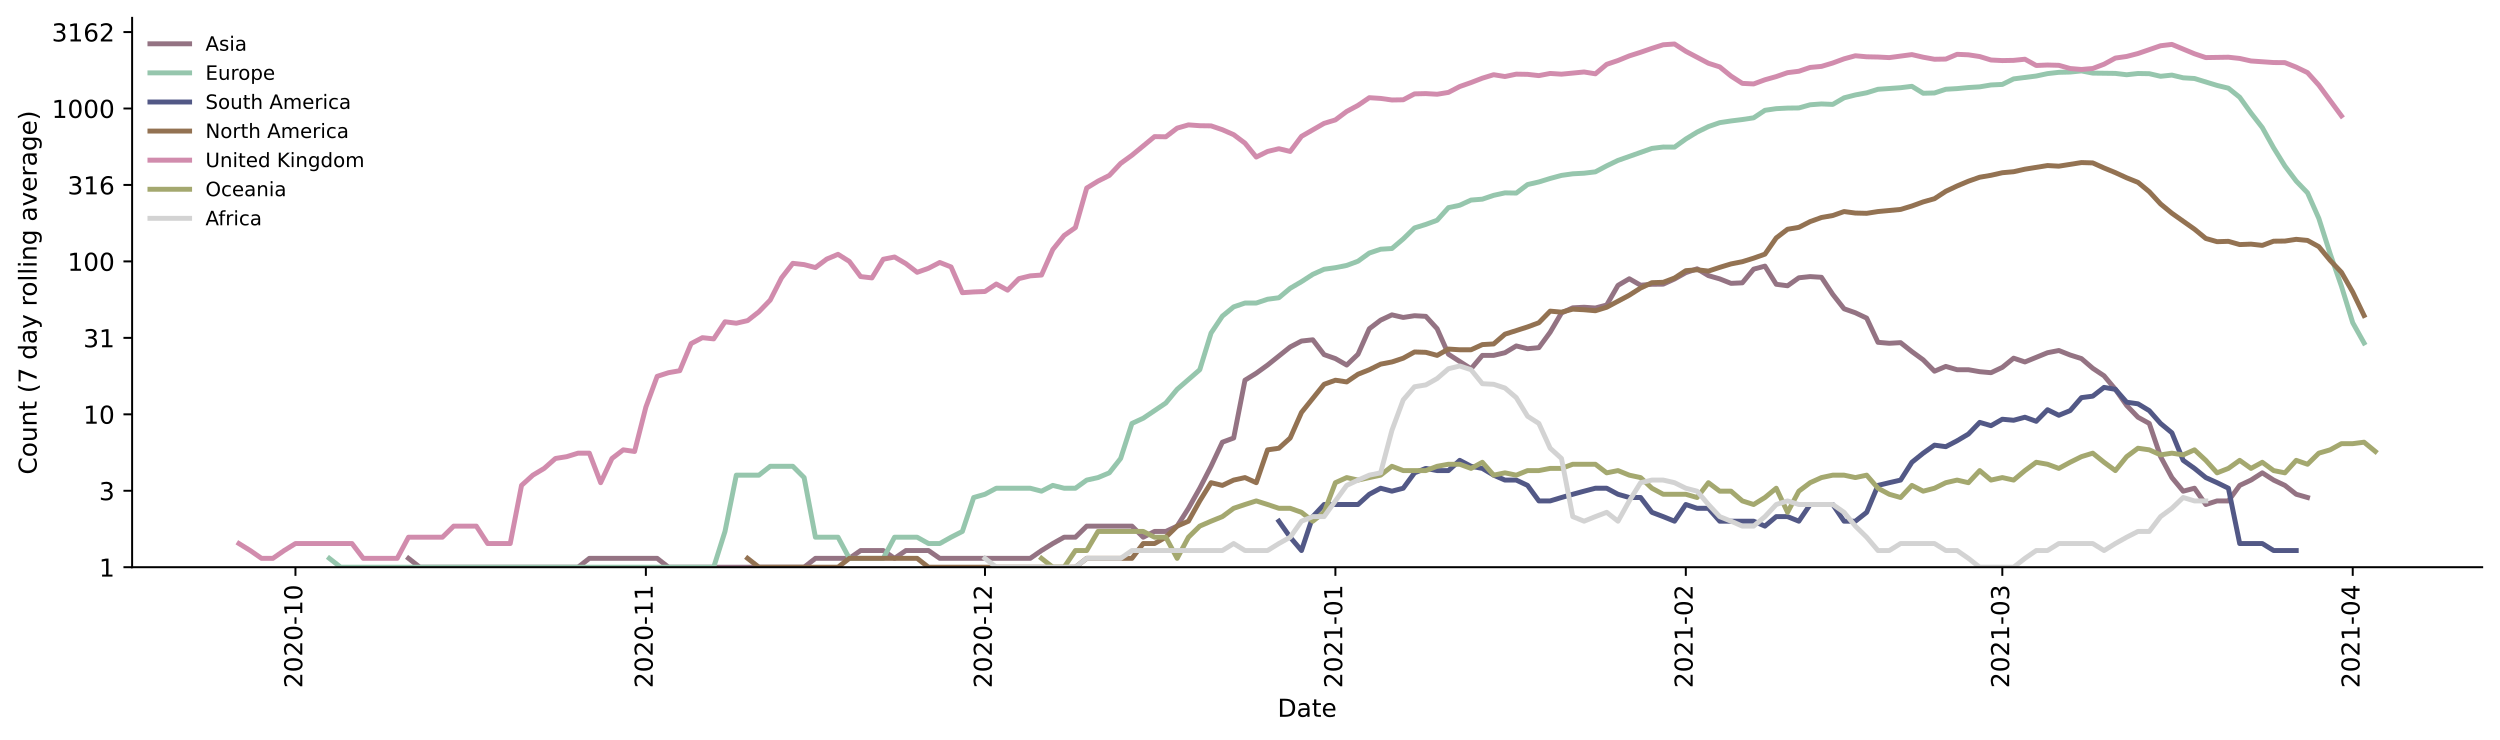 <?xml version="1.0" encoding="utf-8" standalone="no"?>
<!DOCTYPE svg PUBLIC "-//W3C//DTD SVG 1.1//EN"
  "http://www.w3.org/Graphics/SVG/1.1/DTD/svg11.dtd">
<!-- Created with matplotlib (https://matplotlib.org/) -->
<svg height="298.621pt" version="1.1" viewBox="0 0 1009.128 298.621" width="1009.128pt" xmlns="http://www.w3.org/2000/svg" xmlns:xlink="http://www.w3.org/1999/xlink">
 <defs>
  <style type="text/css">*{stroke-linecap:butt;stroke-linejoin:round;}</style>
 </defs>
 <g id="figure_1">
  <g id="patch_1">
   <path d="M 0 298.621 
L 1009.128 298.621 
L 1009.128 0 
L 0 0 
z
" style="fill:#ffffff;"/>
  </g>
  <g id="axes_1">
   <g id="patch_2">
    <path d="M 53.328 228.96 
L 1001.928 228.96 
L 1001.928 7.2 
L 53.328 7.2 
z
" style="fill:#ffffff;"/>
   </g>
   <g id="matplotlib.axis_1">
    <g id="xtick_1">
     <g id="line2d_1">
      <defs>
       <path d="M 0 0 
L 0 3.5 
" id="mdb1710d7f9" style="stroke:#000000;stroke-width:0.8;"/>
      </defs>
      <g>
       <use style="stroke:#000000;stroke-width:0.8;" x="119.26" xlink:href="#mdb1710d7f9" y="228.96"/>
      </g>
     </g>
     <g id="text_1">
      <!-- 2020-10 -->
      <g transform="translate(122.02 277.743)rotate(-90)scale(0.1 -0.1)">
       <defs>
        <path d="M 19.188 8.297 
L 53.609 8.297 
L 53.609 0 
L 7.328 0 
L 7.328 8.297 
Q 12.938 14.109 22.625 23.891 
Q 32.328 33.688 34.812 36.531 
Q 39.547 41.844 41.422 45.531 
Q 43.312 49.219 43.312 52.781 
Q 43.312 58.594 39.234 62.25 
Q 35.156 65.922 28.609 65.922 
Q 23.969 65.922 18.812 64.312 
Q 13.672 62.703 7.812 59.422 
L 7.812 69.391 
Q 13.766 71.781 18.938 73 
Q 24.125 74.219 28.422 74.219 
Q 39.75 74.219 46.484 68.547 
Q 53.219 62.891 53.219 53.422 
Q 53.219 48.922 51.531 44.891 
Q 49.859 40.875 45.406 35.406 
Q 44.188 33.984 37.641 27.219 
Q 31.109 20.453 19.188 8.297 
z
" id="DejaVuSans-50"/>
        <path d="M 31.781 66.406 
Q 24.172 66.406 20.328 58.906 
Q 16.5 51.422 16.5 36.375 
Q 16.5 21.391 20.328 13.891 
Q 24.172 6.391 31.781 6.391 
Q 39.453 6.391 43.281 13.891 
Q 47.125 21.391 47.125 36.375 
Q 47.125 51.422 43.281 58.906 
Q 39.453 66.406 31.781 66.406 
z
M 31.781 74.219 
Q 44.047 74.219 50.516 64.516 
Q 56.984 54.828 56.984 36.375 
Q 56.984 17.969 50.516 8.266 
Q 44.047 -1.422 31.781 -1.422 
Q 19.531 -1.422 13.062 8.266 
Q 6.594 17.969 6.594 36.375 
Q 6.594 54.828 13.062 64.516 
Q 19.531 74.219 31.781 74.219 
z
" id="DejaVuSans-48"/>
        <path d="M 4.891 31.391 
L 31.203 31.391 
L 31.203 23.391 
L 4.891 23.391 
z
" id="DejaVuSans-45"/>
        <path d="M 12.406 8.297 
L 28.516 8.297 
L 28.516 63.922 
L 10.984 60.406 
L 10.984 69.391 
L 28.422 72.906 
L 38.281 72.906 
L 38.281 8.297 
L 54.391 8.297 
L 54.391 0 
L 12.406 0 
z
" id="DejaVuSans-49"/>
       </defs>
       <use xlink:href="#DejaVuSans-50"/>
       <use x="63.623" xlink:href="#DejaVuSans-48"/>
       <use x="127.246" xlink:href="#DejaVuSans-50"/>
       <use x="190.869" xlink:href="#DejaVuSans-48"/>
       <use x="254.492" xlink:href="#DejaVuSans-45"/>
       <use x="290.576" xlink:href="#DejaVuSans-49"/>
       <use x="354.199" xlink:href="#DejaVuSans-48"/>
      </g>
     </g>
    </g>
    <g id="xtick_2">
     <g id="line2d_2">
      <g>
       <use style="stroke:#000000;stroke-width:0.8;" x="260.706" xlink:href="#mdb1710d7f9" y="228.96"/>
      </g>
     </g>
     <g id="text_2">
      <!-- 2020-11 -->
      <g transform="translate(263.465 277.743)rotate(-90)scale(0.1 -0.1)">
       <use xlink:href="#DejaVuSans-50"/>
       <use x="63.623" xlink:href="#DejaVuSans-48"/>
       <use x="127.246" xlink:href="#DejaVuSans-50"/>
       <use x="190.869" xlink:href="#DejaVuSans-48"/>
       <use x="254.492" xlink:href="#DejaVuSans-45"/>
       <use x="290.576" xlink:href="#DejaVuSans-49"/>
       <use x="354.199" xlink:href="#DejaVuSans-49"/>
      </g>
     </g>
    </g>
    <g id="xtick_3">
     <g id="line2d_3">
      <g>
       <use style="stroke:#000000;stroke-width:0.8;" x="397.589" xlink:href="#mdb1710d7f9" y="228.96"/>
      </g>
     </g>
     <g id="text_3">
      <!-- 2020-12 -->
      <g transform="translate(400.349 277.743)rotate(-90)scale(0.1 -0.1)">
       <use xlink:href="#DejaVuSans-50"/>
       <use x="63.623" xlink:href="#DejaVuSans-48"/>
       <use x="127.246" xlink:href="#DejaVuSans-50"/>
       <use x="190.869" xlink:href="#DejaVuSans-48"/>
       <use x="254.492" xlink:href="#DejaVuSans-45"/>
       <use x="290.576" xlink:href="#DejaVuSans-49"/>
       <use x="354.199" xlink:href="#DejaVuSans-50"/>
      </g>
     </g>
    </g>
    <g id="xtick_4">
     <g id="line2d_4">
      <g>
       <use style="stroke:#000000;stroke-width:0.8;" x="539.035" xlink:href="#mdb1710d7f9" y="228.96"/>
      </g>
     </g>
     <g id="text_4">
      <!-- 2021-01 -->
      <g transform="translate(541.794 277.743)rotate(-90)scale(0.1 -0.1)">
       <use xlink:href="#DejaVuSans-50"/>
       <use x="63.623" xlink:href="#DejaVuSans-48"/>
       <use x="127.246" xlink:href="#DejaVuSans-50"/>
       <use x="190.869" xlink:href="#DejaVuSans-49"/>
       <use x="254.492" xlink:href="#DejaVuSans-45"/>
       <use x="290.576" xlink:href="#DejaVuSans-48"/>
       <use x="354.199" xlink:href="#DejaVuSans-49"/>
      </g>
     </g>
    </g>
    <g id="xtick_5">
     <g id="line2d_5">
      <g>
       <use style="stroke:#000000;stroke-width:0.8;" x="680.481" xlink:href="#mdb1710d7f9" y="228.96"/>
      </g>
     </g>
     <g id="text_5">
      <!-- 2021-02 -->
      <g transform="translate(683.24 277.743)rotate(-90)scale(0.1 -0.1)">
       <use xlink:href="#DejaVuSans-50"/>
       <use x="63.623" xlink:href="#DejaVuSans-48"/>
       <use x="127.246" xlink:href="#DejaVuSans-50"/>
       <use x="190.869" xlink:href="#DejaVuSans-49"/>
       <use x="254.492" xlink:href="#DejaVuSans-45"/>
       <use x="290.576" xlink:href="#DejaVuSans-48"/>
       <use x="354.199" xlink:href="#DejaVuSans-50"/>
      </g>
     </g>
    </g>
    <g id="xtick_6">
     <g id="line2d_6">
      <g>
       <use style="stroke:#000000;stroke-width:0.8;" x="808.239" xlink:href="#mdb1710d7f9" y="228.96"/>
      </g>
     </g>
     <g id="text_6">
      <!-- 2021-03 -->
      <g transform="translate(810.998 277.743)rotate(-90)scale(0.1 -0.1)">
       <defs>
        <path d="M 40.578 39.312 
Q 47.656 37.797 51.625 33 
Q 55.609 28.219 55.609 21.188 
Q 55.609 10.406 48.188 4.484 
Q 40.766 -1.422 27.094 -1.422 
Q 22.516 -1.422 17.656 -0.516 
Q 12.797 0.391 7.625 2.203 
L 7.625 11.719 
Q 11.719 9.328 16.594 8.109 
Q 21.484 6.891 26.812 6.891 
Q 36.078 6.891 40.938 10.547 
Q 45.797 14.203 45.797 21.188 
Q 45.797 27.641 41.281 31.266 
Q 36.766 34.906 28.719 34.906 
L 20.219 34.906 
L 20.219 43.016 
L 29.109 43.016 
Q 36.375 43.016 40.234 45.922 
Q 44.094 48.828 44.094 54.297 
Q 44.094 59.906 40.109 62.906 
Q 36.141 65.922 28.719 65.922 
Q 24.656 65.922 20.016 65.031 
Q 15.375 64.156 9.812 62.312 
L 9.812 71.094 
Q 15.438 72.656 20.344 73.438 
Q 25.25 74.219 29.594 74.219 
Q 40.828 74.219 47.359 69.109 
Q 53.906 64.016 53.906 55.328 
Q 53.906 49.266 50.438 45.094 
Q 46.969 40.922 40.578 39.312 
z
" id="DejaVuSans-51"/>
       </defs>
       <use xlink:href="#DejaVuSans-50"/>
       <use x="63.623" xlink:href="#DejaVuSans-48"/>
       <use x="127.246" xlink:href="#DejaVuSans-50"/>
       <use x="190.869" xlink:href="#DejaVuSans-49"/>
       <use x="254.492" xlink:href="#DejaVuSans-45"/>
       <use x="290.576" xlink:href="#DejaVuSans-48"/>
       <use x="354.199" xlink:href="#DejaVuSans-51"/>
      </g>
     </g>
    </g>
    <g id="xtick_7">
     <g id="line2d_7">
      <g>
       <use style="stroke:#000000;stroke-width:0.8;" x="949.684" xlink:href="#mdb1710d7f9" y="228.96"/>
      </g>
     </g>
     <g id="text_7">
      <!-- 2021-04 -->
      <g transform="translate(952.444 277.743)rotate(-90)scale(0.1 -0.1)">
       <defs>
        <path d="M 37.797 64.312 
L 12.891 25.391 
L 37.797 25.391 
z
M 35.203 72.906 
L 47.609 72.906 
L 47.609 25.391 
L 58.016 25.391 
L 58.016 17.188 
L 47.609 17.188 
L 47.609 0 
L 37.797 0 
L 37.797 17.188 
L 4.891 17.188 
L 4.891 26.703 
z
" id="DejaVuSans-52"/>
       </defs>
       <use xlink:href="#DejaVuSans-50"/>
       <use x="63.623" xlink:href="#DejaVuSans-48"/>
       <use x="127.246" xlink:href="#DejaVuSans-50"/>
       <use x="190.869" xlink:href="#DejaVuSans-49"/>
       <use x="254.492" xlink:href="#DejaVuSans-45"/>
       <use x="290.576" xlink:href="#DejaVuSans-48"/>
       <use x="354.199" xlink:href="#DejaVuSans-52"/>
      </g>
     </g>
    </g>
    <g id="text_8">
     <!-- Date -->
     <g transform="translate(515.677 289.341)scale(0.1 -0.1)">
      <defs>
       <path d="M 19.672 64.797 
L 19.672 8.109 
L 31.594 8.109 
Q 46.688 8.109 53.688 14.938 
Q 60.688 21.781 60.688 36.531 
Q 60.688 51.172 53.688 57.984 
Q 46.688 64.797 31.594 64.797 
z
M 9.812 72.906 
L 30.078 72.906 
Q 51.266 72.906 61.172 64.094 
Q 71.094 55.281 71.094 36.531 
Q 71.094 17.672 61.125 8.828 
Q 51.172 0 30.078 0 
L 9.812 0 
z
" id="DejaVuSans-68"/>
       <path d="M 34.281 27.484 
Q 23.391 27.484 19.188 25 
Q 14.984 22.516 14.984 16.5 
Q 14.984 11.719 18.141 8.906 
Q 21.297 6.109 26.703 6.109 
Q 34.188 6.109 38.703 11.406 
Q 43.219 16.703 43.219 25.484 
L 43.219 27.484 
z
M 52.203 31.203 
L 52.203 0 
L 43.219 0 
L 43.219 8.297 
Q 40.141 3.328 35.547 0.953 
Q 30.953 -1.422 24.312 -1.422 
Q 15.922 -1.422 10.953 3.297 
Q 6 8.016 6 15.922 
Q 6 25.141 12.172 29.828 
Q 18.359 34.516 30.609 34.516 
L 43.219 34.516 
L 43.219 35.406 
Q 43.219 41.609 39.141 45 
Q 35.062 48.391 27.688 48.391 
Q 23 48.391 18.547 47.266 
Q 14.109 46.141 10.016 43.891 
L 10.016 52.203 
Q 14.938 54.109 19.578 55.047 
Q 24.219 56 28.609 56 
Q 40.484 56 46.344 49.844 
Q 52.203 43.703 52.203 31.203 
z
" id="DejaVuSans-97"/>
       <path d="M 18.312 70.219 
L 18.312 54.688 
L 36.812 54.688 
L 36.812 47.703 
L 18.312 47.703 
L 18.312 18.016 
Q 18.312 11.328 20.141 9.422 
Q 21.969 7.516 27.594 7.516 
L 36.812 7.516 
L 36.812 0 
L 27.594 0 
Q 17.188 0 13.234 3.875 
Q 9.281 7.766 9.281 18.016 
L 9.281 47.703 
L 2.688 47.703 
L 2.688 54.688 
L 9.281 54.688 
L 9.281 70.219 
z
" id="DejaVuSans-116"/>
       <path d="M 56.203 29.594 
L 56.203 25.203 
L 14.891 25.203 
Q 15.484 15.922 20.484 11.062 
Q 25.484 6.203 34.422 6.203 
Q 39.594 6.203 44.453 7.469 
Q 49.312 8.734 54.109 11.281 
L 54.109 2.781 
Q 49.266 0.734 44.188 -0.344 
Q 39.109 -1.422 33.891 -1.422 
Q 20.797 -1.422 13.156 6.188 
Q 5.516 13.812 5.516 26.812 
Q 5.516 40.234 12.766 48.109 
Q 20.016 56 32.328 56 
Q 43.359 56 49.781 48.891 
Q 56.203 41.797 56.203 29.594 
z
M 47.219 32.234 
Q 47.125 39.594 43.094 43.984 
Q 39.062 48.391 32.422 48.391 
Q 24.906 48.391 20.391 44.141 
Q 15.875 39.891 15.188 32.172 
z
" id="DejaVuSans-101"/>
      </defs>
      <use xlink:href="#DejaVuSans-68"/>
      <use x="77.002" xlink:href="#DejaVuSans-97"/>
      <use x="138.281" xlink:href="#DejaVuSans-116"/>
      <use x="177.49" xlink:href="#DejaVuSans-101"/>
     </g>
    </g>
   </g>
   <g id="matplotlib.axis_2">
    <g id="ytick_1">
     <g id="line2d_8">
      <defs>
       <path d="M 0 0 
L -3.5 0 
" id="m53682e741b" style="stroke:#000000;stroke-width:0.8;"/>
      </defs>
      <g>
       <use style="stroke:#000000;stroke-width:0.8;" x="53.328" xlink:href="#m53682e741b" y="228.96"/>
      </g>
     </g>
     <g id="text_9">
      <!-- 1 -->
      <g transform="translate(39.966 232.759)scale(0.1 -0.1)">
       <use xlink:href="#DejaVuSans-49"/>
      </g>
     </g>
    </g>
    <g id="ytick_2">
     <g id="line2d_9">
      <g>
       <use style="stroke:#000000;stroke-width:0.8;" x="53.328" xlink:href="#m53682e741b" y="198.099"/>
      </g>
     </g>
     <g id="text_10">
      <!-- 3 -->
      <g transform="translate(39.966 201.898)scale(0.1 -0.1)">
       <use xlink:href="#DejaVuSans-51"/>
      </g>
     </g>
    </g>
    <g id="ytick_3">
     <g id="line2d_10">
      <g>
       <use style="stroke:#000000;stroke-width:0.8;" x="53.328" xlink:href="#m53682e741b" y="167.238"/>
      </g>
     </g>
     <g id="text_11">
      <!-- 10 -->
      <g transform="translate(33.603 171.038)scale(0.1 -0.1)">
       <use xlink:href="#DejaVuSans-49"/>
       <use x="63.623" xlink:href="#DejaVuSans-48"/>
      </g>
     </g>
    </g>
    <g id="ytick_4">
     <g id="line2d_11">
      <g>
       <use style="stroke:#000000;stroke-width:0.8;" x="53.328" xlink:href="#m53682e741b" y="136.378"/>
      </g>
     </g>
     <g id="text_12">
      <!-- 31 -->
      <g transform="translate(33.603 140.177)scale(0.1 -0.1)">
       <use xlink:href="#DejaVuSans-51"/>
       <use x="63.623" xlink:href="#DejaVuSans-49"/>
      </g>
     </g>
    </g>
    <g id="ytick_5">
     <g id="line2d_12">
      <g>
       <use style="stroke:#000000;stroke-width:0.8;" x="53.328" xlink:href="#m53682e741b" y="105.517"/>
      </g>
     </g>
     <g id="text_13">
      <!-- 100 -->
      <g transform="translate(27.241 109.316)scale(0.1 -0.1)">
       <use xlink:href="#DejaVuSans-49"/>
       <use x="63.623" xlink:href="#DejaVuSans-48"/>
       <use x="127.246" xlink:href="#DejaVuSans-48"/>
      </g>
     </g>
    </g>
    <g id="ytick_6">
     <g id="line2d_13">
      <g>
       <use style="stroke:#000000;stroke-width:0.8;" x="53.328" xlink:href="#m53682e741b" y="74.656"/>
      </g>
     </g>
     <g id="text_14">
      <!-- 316 -->
      <g transform="translate(27.241 78.455)scale(0.1 -0.1)">
       <defs>
        <path d="M 33.016 40.375 
Q 26.375 40.375 22.484 35.828 
Q 18.609 31.297 18.609 23.391 
Q 18.609 15.531 22.484 10.953 
Q 26.375 6.391 33.016 6.391 
Q 39.656 6.391 43.531 10.953 
Q 47.406 15.531 47.406 23.391 
Q 47.406 31.297 43.531 35.828 
Q 39.656 40.375 33.016 40.375 
z
M 52.594 71.297 
L 52.594 62.312 
Q 48.875 64.062 45.094 64.984 
Q 41.312 65.922 37.594 65.922 
Q 27.828 65.922 22.672 59.328 
Q 17.531 52.734 16.797 39.406 
Q 19.672 43.656 24.016 45.922 
Q 28.375 48.188 33.594 48.188 
Q 44.578 48.188 50.953 41.516 
Q 57.328 34.859 57.328 23.391 
Q 57.328 12.156 50.688 5.359 
Q 44.047 -1.422 33.016 -1.422 
Q 20.359 -1.422 13.672 8.266 
Q 6.984 17.969 6.984 36.375 
Q 6.984 53.656 15.188 63.938 
Q 23.391 74.219 37.203 74.219 
Q 40.922 74.219 44.703 73.484 
Q 48.484 72.75 52.594 71.297 
z
" id="DejaVuSans-54"/>
       </defs>
       <use xlink:href="#DejaVuSans-51"/>
       <use x="63.623" xlink:href="#DejaVuSans-49"/>
       <use x="127.246" xlink:href="#DejaVuSans-54"/>
      </g>
     </g>
    </g>
    <g id="ytick_7">
     <g id="line2d_14">
      <g>
       <use style="stroke:#000000;stroke-width:0.8;" x="53.328" xlink:href="#m53682e741b" y="43.795"/>
      </g>
     </g>
     <g id="text_15">
      <!-- 1000 -->
      <g transform="translate(20.878 47.594)scale(0.1 -0.1)">
       <use xlink:href="#DejaVuSans-49"/>
       <use x="63.623" xlink:href="#DejaVuSans-48"/>
       <use x="127.246" xlink:href="#DejaVuSans-48"/>
       <use x="190.869" xlink:href="#DejaVuSans-48"/>
      </g>
     </g>
    </g>
    <g id="ytick_8">
     <g id="line2d_15">
      <g>
       <use style="stroke:#000000;stroke-width:0.8;" x="53.328" xlink:href="#m53682e741b" y="12.934"/>
      </g>
     </g>
     <g id="text_16">
      <!-- 3162 -->
      <g transform="translate(20.878 16.734)scale(0.1 -0.1)">
       <use xlink:href="#DejaVuSans-51"/>
       <use x="63.623" xlink:href="#DejaVuSans-49"/>
       <use x="127.246" xlink:href="#DejaVuSans-54"/>
       <use x="190.869" xlink:href="#DejaVuSans-50"/>
      </g>
     </g>
    </g>
    <g id="text_17">
     <!-- Count (7 day rolling average) -->
     <g transform="translate(14.798 191.548)rotate(-90)scale(0.1 -0.1)">
      <defs>
       <path d="M 64.406 67.281 
L 64.406 56.891 
Q 59.422 61.531 53.781 63.812 
Q 48.141 66.109 41.797 66.109 
Q 29.297 66.109 22.656 58.469 
Q 16.016 50.828 16.016 36.375 
Q 16.016 21.969 22.656 14.328 
Q 29.297 6.688 41.797 6.688 
Q 48.141 6.688 53.781 8.984 
Q 59.422 11.281 64.406 15.922 
L 64.406 5.609 
Q 59.234 2.094 53.438 0.328 
Q 47.656 -1.422 41.219 -1.422 
Q 24.656 -1.422 15.125 8.703 
Q 5.609 18.844 5.609 36.375 
Q 5.609 53.953 15.125 64.078 
Q 24.656 74.219 41.219 74.219 
Q 47.75 74.219 53.531 72.484 
Q 59.328 70.75 64.406 67.281 
z
" id="DejaVuSans-67"/>
       <path d="M 30.609 48.391 
Q 23.391 48.391 19.188 42.75 
Q 14.984 37.109 14.984 27.297 
Q 14.984 17.484 19.156 11.844 
Q 23.344 6.203 30.609 6.203 
Q 37.797 6.203 41.984 11.859 
Q 46.188 17.531 46.188 27.297 
Q 46.188 37.016 41.984 42.703 
Q 37.797 48.391 30.609 48.391 
z
M 30.609 56 
Q 42.328 56 49.016 48.375 
Q 55.719 40.766 55.719 27.297 
Q 55.719 13.875 49.016 6.219 
Q 42.328 -1.422 30.609 -1.422 
Q 18.844 -1.422 12.172 6.219 
Q 5.516 13.875 5.516 27.297 
Q 5.516 40.766 12.172 48.375 
Q 18.844 56 30.609 56 
z
" id="DejaVuSans-111"/>
       <path d="M 8.5 21.578 
L 8.5 54.688 
L 17.484 54.688 
L 17.484 21.922 
Q 17.484 14.156 20.5 10.266 
Q 23.531 6.391 29.594 6.391 
Q 36.859 6.391 41.078 11.031 
Q 45.312 15.672 45.312 23.688 
L 45.312 54.688 
L 54.297 54.688 
L 54.297 0 
L 45.312 0 
L 45.312 8.406 
Q 42.047 3.422 37.719 1 
Q 33.406 -1.422 27.688 -1.422 
Q 18.266 -1.422 13.375 4.438 
Q 8.5 10.297 8.5 21.578 
z
M 31.109 56 
z
" id="DejaVuSans-117"/>
       <path d="M 54.891 33.016 
L 54.891 0 
L 45.906 0 
L 45.906 32.719 
Q 45.906 40.484 42.875 44.328 
Q 39.844 48.188 33.797 48.188 
Q 26.516 48.188 22.312 43.547 
Q 18.109 38.922 18.109 30.906 
L 18.109 0 
L 9.078 0 
L 9.078 54.688 
L 18.109 54.688 
L 18.109 46.188 
Q 21.344 51.125 25.703 53.562 
Q 30.078 56 35.797 56 
Q 45.219 56 50.047 50.172 
Q 54.891 44.344 54.891 33.016 
z
" id="DejaVuSans-110"/>
       <path id="DejaVuSans-32"/>
       <path d="M 31 75.875 
Q 24.469 64.656 21.281 53.656 
Q 18.109 42.672 18.109 31.391 
Q 18.109 20.125 21.312 9.062 
Q 24.516 -2 31 -13.188 
L 23.188 -13.188 
Q 15.875 -1.703 12.234 9.375 
Q 8.594 20.453 8.594 31.391 
Q 8.594 42.281 12.203 53.312 
Q 15.828 64.359 23.188 75.875 
z
" id="DejaVuSans-40"/>
       <path d="M 8.203 72.906 
L 55.078 72.906 
L 55.078 68.703 
L 28.609 0 
L 18.312 0 
L 43.219 64.594 
L 8.203 64.594 
z
" id="DejaVuSans-55"/>
       <path d="M 45.406 46.391 
L 45.406 75.984 
L 54.391 75.984 
L 54.391 0 
L 45.406 0 
L 45.406 8.203 
Q 42.578 3.328 38.25 0.953 
Q 33.938 -1.422 27.875 -1.422 
Q 17.969 -1.422 11.734 6.484 
Q 5.516 14.406 5.516 27.297 
Q 5.516 40.188 11.734 48.094 
Q 17.969 56 27.875 56 
Q 33.938 56 38.25 53.625 
Q 42.578 51.266 45.406 46.391 
z
M 14.797 27.297 
Q 14.797 17.391 18.875 11.75 
Q 22.953 6.109 30.078 6.109 
Q 37.203 6.109 41.297 11.75 
Q 45.406 17.391 45.406 27.297 
Q 45.406 37.203 41.297 42.844 
Q 37.203 48.484 30.078 48.484 
Q 22.953 48.484 18.875 42.844 
Q 14.797 37.203 14.797 27.297 
z
" id="DejaVuSans-100"/>
       <path d="M 32.172 -5.078 
Q 28.375 -14.844 24.75 -17.812 
Q 21.141 -20.797 15.094 -20.797 
L 7.906 -20.797 
L 7.906 -13.281 
L 13.188 -13.281 
Q 16.891 -13.281 18.938 -11.516 
Q 21 -9.766 23.484 -3.219 
L 25.094 0.875 
L 2.984 54.688 
L 12.5 54.688 
L 29.594 11.922 
L 46.688 54.688 
L 56.203 54.688 
z
" id="DejaVuSans-121"/>
       <path d="M 41.109 46.297 
Q 39.594 47.172 37.812 47.578 
Q 36.031 48 33.891 48 
Q 26.266 48 22.188 43.047 
Q 18.109 38.094 18.109 28.812 
L 18.109 0 
L 9.078 0 
L 9.078 54.688 
L 18.109 54.688 
L 18.109 46.188 
Q 20.953 51.172 25.484 53.578 
Q 30.031 56 36.531 56 
Q 37.453 56 38.578 55.875 
Q 39.703 55.766 41.062 55.516 
z
" id="DejaVuSans-114"/>
       <path d="M 9.422 75.984 
L 18.406 75.984 
L 18.406 0 
L 9.422 0 
z
" id="DejaVuSans-108"/>
       <path d="M 9.422 54.688 
L 18.406 54.688 
L 18.406 0 
L 9.422 0 
z
M 9.422 75.984 
L 18.406 75.984 
L 18.406 64.594 
L 9.422 64.594 
z
" id="DejaVuSans-105"/>
       <path d="M 45.406 27.984 
Q 45.406 37.75 41.375 43.109 
Q 37.359 48.484 30.078 48.484 
Q 22.859 48.484 18.828 43.109 
Q 14.797 37.75 14.797 27.984 
Q 14.797 18.266 18.828 12.891 
Q 22.859 7.516 30.078 7.516 
Q 37.359 7.516 41.375 12.891 
Q 45.406 18.266 45.406 27.984 
z
M 54.391 6.781 
Q 54.391 -7.172 48.188 -13.984 
Q 42 -20.797 29.203 -20.797 
Q 24.469 -20.797 20.266 -20.094 
Q 16.062 -19.391 12.109 -17.922 
L 12.109 -9.188 
Q 16.062 -11.328 19.922 -12.344 
Q 23.781 -13.375 27.781 -13.375 
Q 36.625 -13.375 41.016 -8.766 
Q 45.406 -4.156 45.406 5.172 
L 45.406 9.625 
Q 42.625 4.781 38.281 2.391 
Q 33.938 0 27.875 0 
Q 17.828 0 11.672 7.656 
Q 5.516 15.328 5.516 27.984 
Q 5.516 40.672 11.672 48.328 
Q 17.828 56 27.875 56 
Q 33.938 56 38.281 53.609 
Q 42.625 51.219 45.406 46.391 
L 45.406 54.688 
L 54.391 54.688 
z
" id="DejaVuSans-103"/>
       <path d="M 2.984 54.688 
L 12.5 54.688 
L 29.594 8.797 
L 46.688 54.688 
L 56.203 54.688 
L 35.688 0 
L 23.484 0 
z
" id="DejaVuSans-118"/>
       <path d="M 8.016 75.875 
L 15.828 75.875 
Q 23.141 64.359 26.781 53.312 
Q 30.422 42.281 30.422 31.391 
Q 30.422 20.453 26.781 9.375 
Q 23.141 -1.703 15.828 -13.188 
L 8.016 -13.188 
Q 14.5 -2 17.703 9.062 
Q 20.906 20.125 20.906 31.391 
Q 20.906 42.672 17.703 53.656 
Q 14.5 64.656 8.016 75.875 
z
" id="DejaVuSans-41"/>
      </defs>
      <use xlink:href="#DejaVuSans-67"/>
      <use x="69.824" xlink:href="#DejaVuSans-111"/>
      <use x="131.006" xlink:href="#DejaVuSans-117"/>
      <use x="194.385" xlink:href="#DejaVuSans-110"/>
      <use x="257.764" xlink:href="#DejaVuSans-116"/>
      <use x="296.973" xlink:href="#DejaVuSans-32"/>
      <use x="328.76" xlink:href="#DejaVuSans-40"/>
      <use x="367.773" xlink:href="#DejaVuSans-55"/>
      <use x="431.396" xlink:href="#DejaVuSans-32"/>
      <use x="463.184" xlink:href="#DejaVuSans-100"/>
      <use x="526.66" xlink:href="#DejaVuSans-97"/>
      <use x="587.939" xlink:href="#DejaVuSans-121"/>
      <use x="647.119" xlink:href="#DejaVuSans-32"/>
      <use x="678.906" xlink:href="#DejaVuSans-114"/>
      <use x="717.77" xlink:href="#DejaVuSans-111"/>
      <use x="778.951" xlink:href="#DejaVuSans-108"/>
      <use x="806.734" xlink:href="#DejaVuSans-108"/>
      <use x="834.518" xlink:href="#DejaVuSans-105"/>
      <use x="862.301" xlink:href="#DejaVuSans-110"/>
      <use x="925.68" xlink:href="#DejaVuSans-103"/>
      <use x="989.156" xlink:href="#DejaVuSans-32"/>
      <use x="1020.943" xlink:href="#DejaVuSans-97"/>
      <use x="1082.223" xlink:href="#DejaVuSans-118"/>
      <use x="1141.402" xlink:href="#DejaVuSans-101"/>
      <use x="1202.926" xlink:href="#DejaVuSans-114"/>
      <use x="1244.039" xlink:href="#DejaVuSans-97"/>
      <use x="1305.318" xlink:href="#DejaVuSans-103"/>
      <use x="1368.795" xlink:href="#DejaVuSans-101"/>
      <use x="1430.318" xlink:href="#DejaVuSans-41"/>
     </g>
    </g>
   </g>
   <g id="line2d_16">
    <path clip-path="url(#p5afb50c298)" d="M 164.888 225.381 
L 169.451 228.96 
L 233.329 228.96 
L 237.892 225.381 
L 265.269 225.381 
L 269.832 228.96 
L 324.585 228.96 
L 329.148 225.381 
L 342.836 225.381 
L 347.399 222.223 
L 356.524 222.223 
L 361.087 225.381 
L 365.65 222.223 
L 374.775 222.223 
L 379.338 225.381 
L 415.84 225.381 
L 420.403 222.223 
L 424.966 219.399 
L 429.529 216.844 
L 434.091 216.844 
L 438.654 212.366 
L 456.905 212.366 
L 461.468 216.844 
L 466.031 214.512 
L 470.593 214.512 
L 475.156 212.366 
L 479.719 205.176 
L 484.282 197.073 
L 488.845 188.221 
L 493.407 178.493 
L 497.97 176.799 
L 502.533 153.469 
L 507.096 150.645 
L 511.658 147.35 
L 520.784 140.053 
L 525.347 137.662 
L 529.91 137.159 
L 534.472 143.14 
L 539.035 144.746 
L 543.598 147.35 
L 548.161 142.985 
L 552.723 132.691 
L 557.286 129.23 
L 561.849 127.092 
L 566.412 128.14 
L 570.974 127.437 
L 575.537 127.698 
L 580.1 132.691 
L 584.663 142.985 
L 593.788 148.85 
L 598.351 143.454 
L 602.914 143.454 
L 607.477 142.372 
L 612.039 139.639 
L 616.602 140.756 
L 621.165 140.332 
L 625.728 134.099 
L 630.29 126.332 
L 634.853 124.25 
L 639.416 124.02 
L 643.979 124.328 
L 648.542 123.119 
L 653.104 115.187 
L 657.667 112.523 
L 662.23 115.132 
L 666.793 114.751 
L 671.355 114.697 
L 675.918 112.622 
L 680.481 110.054 
L 685.044 108.512 
L 689.606 111.26 
L 694.169 112.573 
L 698.732 114.376 
L 703.295 114.163 
L 707.858 108.64 
L 712.42 107.421 
L 716.983 114.751 
L 721.546 115.352 
L 726.109 112.128 
L 730.671 111.642 
L 735.234 111.932 
L 739.797 118.829 
L 744.36 124.638 
L 748.922 126.249 
L 753.485 128.408 
L 758.048 138.175 
L 762.611 138.567 
L 767.174 138.305 
L 771.736 141.922 
L 776.299 145.247 
L 780.862 149.832 
L 785.425 147.903 
L 789.987 149.239 
L 794.55 149.239 
L 799.113 150.033 
L 803.676 150.439 
L 808.239 148.278 
L 812.801 144.581 
L 817.364 146.103 
L 826.49 142.372 
L 831.052 141.479 
L 835.615 143.297 
L 840.178 144.746 
L 844.741 148.658 
L 849.303 151.696 
L 853.866 157.147 
L 858.429 163.659 
L 862.992 168.413 
L 867.555 170.927 
L 872.117 184.329 
L 876.68 192.775 
L 881.243 198.264 
L 885.806 197.073 
L 890.368 203.643 
L 894.931 202.194 
L 899.494 202.194 
L 904.057 195.932 
L 908.619 193.786 
L 913.182 190.859 
L 917.745 193.786 
L 922.308 195.932 
L 926.871 199.511 
L 931.433 200.819 
L 931.433 200.819 
" style="fill:none;stroke:#947383;stroke-linecap:square;stroke-width:2;"/>
   </g>
   <g id="line2d_17">
    <path clip-path="url(#p5afb50c298)" d="M 132.948 225.381 
L 137.511 228.96 
L 288.083 228.96 
L 292.645 214.512 
L 297.208 191.8 
L 306.334 191.8 
L 310.897 188.221 
L 320.022 188.221 
L 324.585 192.775 
L 329.148 216.844 
L 338.273 216.844 
L 342.836 225.381 
L 356.524 225.381 
L 361.087 216.844 
L 370.213 216.844 
L 374.775 219.399 
L 379.338 219.399 
L 383.901 216.844 
L 388.464 214.512 
L 393.026 200.819 
L 397.589 199.511 
L 402.152 197.073 
L 415.84 197.073 
L 420.403 198.264 
L 424.966 195.932 
L 429.529 197.073 
L 434.091 197.073 
L 438.654 193.786 
L 443.217 192.775 
L 447.78 190.859 
L 452.342 185.063 
L 456.905 170.927 
L 461.468 168.816 
L 470.593 162.672 
L 475.156 157.147 
L 484.282 149.239 
L 488.845 134.435 
L 493.407 127.611 
L 497.97 123.868 
L 502.533 122.319 
L 507.096 122.319 
L 511.658 120.787 
L 516.221 120.184 
L 520.784 116.366 
L 525.347 113.692 
L 529.91 110.743 
L 534.472 108.684 
L 539.035 108.045 
L 543.598 107.135 
L 548.161 105.44 
L 552.723 102.139 
L 557.286 100.598 
L 561.849 100.312 
L 566.412 96.443 
L 570.974 92.001 
L 575.537 90.582 
L 580.1 88.903 
L 584.663 83.814 
L 589.226 82.843 
L 593.788 80.757 
L 598.351 80.394 
L 602.914 78.85 
L 607.477 77.849 
L 612.039 77.931 
L 616.602 74.494 
L 621.165 73.444 
L 625.728 72.035 
L 630.29 70.801 
L 634.853 70.158 
L 639.416 69.914 
L 643.979 69.361 
L 648.542 66.94 
L 653.104 64.744 
L 666.793 59.904 
L 671.355 59.351 
L 675.918 59.385 
L 680.481 56.107 
L 685.044 53.323 
L 689.606 51.091 
L 694.169 49.51 
L 698.732 48.822 
L 703.295 48.251 
L 707.858 47.555 
L 712.42 44.521 
L 716.983 43.86 
L 721.546 43.631 
L 726.109 43.574 
L 730.671 42.295 
L 735.234 41.956 
L 739.797 42.143 
L 744.36 39.489 
L 748.922 38.321 
L 753.485 37.455 
L 758.048 36.039 
L 767.174 35.401 
L 771.736 34.842 
L 776.299 37.64 
L 780.862 37.524 
L 785.425 36.03 
L 789.987 35.762 
L 794.55 35.331 
L 799.113 35.054 
L 803.676 34.291 
L 808.239 34.077 
L 812.801 31.846 
L 821.927 30.687 
L 826.49 29.716 
L 831.052 29.196 
L 835.615 29.085 
L 840.178 28.626 
L 844.741 29.506 
L 853.866 29.63 
L 858.429 30.171 
L 862.992 29.668 
L 867.555 29.745 
L 872.117 30.793 
L 876.68 30.314 
L 881.243 31.408 
L 885.806 31.689 
L 894.931 34.485 
L 899.494 35.595 
L 904.057 39.255 
L 908.619 45.625 
L 913.182 51.501 
L 917.745 59.668 
L 922.308 67.031 
L 926.871 73.099 
L 931.433 77.836 
L 935.996 88.151 
L 940.559 102.411 
L 945.122 115.519 
L 949.684 130.27 
L 954.247 138.436 
L 954.247 138.436 
" style="fill:none;stroke:#96c6ad;stroke-linecap:square;stroke-width:2;"/>
   </g>
   <g id="line2d_18">
    <path clip-path="url(#p5afb50c298)" d="M 516.221 210.38 
L 520.784 216.844 
L 525.347 222.223 
L 529.91 208.531 
L 534.472 203.643 
L 539.035 203.643 
L 543.598 203.643 
L 548.161 203.643 
L 552.723 199.511 
L 557.286 197.073 
L 561.849 198.264 
L 566.412 197.073 
L 570.974 190.859 
L 575.537 189.072 
L 580.1 189.951 
L 584.663 189.951 
L 589.226 185.818 
L 593.788 188.221 
L 598.351 189.072 
L 602.914 191.8 
L 607.477 193.786 
L 612.039 193.786 
L 616.602 195.932 
L 621.165 202.194 
L 625.728 202.194 
L 630.29 200.819 
L 634.853 199.511 
L 639.416 198.264 
L 643.979 197.073 
L 648.542 197.073 
L 653.104 199.511 
L 657.667 200.819 
L 662.23 200.819 
L 666.793 206.801 
L 671.355 208.531 
L 675.918 210.38 
L 680.481 203.643 
L 685.044 205.176 
L 689.606 205.176 
L 694.169 210.38 
L 698.732 210.38 
L 703.295 210.38 
L 707.858 210.38 
L 712.42 212.366 
L 716.983 208.531 
L 721.546 208.531 
L 726.109 210.38 
L 730.671 203.643 
L 735.234 203.643 
L 739.797 203.643 
L 744.36 210.38 
L 748.922 210.38 
L 753.485 206.801 
L 758.048 195.932 
L 762.611 194.838 
L 767.174 193.786 
L 771.736 186.595 
L 776.299 182.918 
L 780.862 179.684 
L 785.425 180.3 
L 789.987 177.916 
L 794.55 175.206 
L 799.113 170.491 
L 803.676 171.821 
L 808.239 169.225 
L 812.801 169.64 
L 817.364 168.413 
L 821.927 170.063 
L 826.49 165.389 
L 831.052 167.624 
L 835.615 165.749 
L 840.178 160.502 
L 844.741 159.913 
L 849.303 156.37 
L 853.866 157.147 
L 858.429 162.351 
L 862.992 162.997 
L 867.555 165.749 
L 872.117 170.927 
L 876.68 174.696 
L 881.243 185.818 
L 885.806 189.072 
L 890.368 192.775 
L 894.931 194.838 
L 899.494 197.073 
L 904.057 219.399 
L 908.619 219.399 
L 913.182 219.399 
L 917.745 222.223 
L 922.308 222.223 
L 926.871 222.223 
" style="fill:none;stroke:#525886;stroke-linecap:square;stroke-width:2;"/>
   </g>
   <g id="line2d_19">
    <path clip-path="url(#p5afb50c298)" d="M 301.771 225.381 
L 306.334 228.96 
L 338.273 228.96 
L 342.836 225.381 
L 370.213 225.381 
L 374.775 228.96 
L 434.091 228.96 
L 438.654 225.381 
L 456.905 225.381 
L 461.468 219.399 
L 466.031 219.399 
L 470.593 216.844 
L 475.156 212.366 
L 479.719 210.38 
L 484.282 202.194 
L 488.845 194.838 
L 493.407 195.932 
L 497.97 193.786 
L 502.533 192.775 
L 507.096 194.838 
L 511.658 181.577 
L 516.221 180.931 
L 520.784 176.799 
L 525.347 166.483 
L 534.472 155.123 
L 539.035 153.469 
L 543.598 154.165 
L 548.161 151.06 
L 552.723 149.239 
L 557.286 146.988 
L 561.849 146.103 
L 566.412 144.581 
L 570.974 142.071 
L 575.537 142.221 
L 580.1 143.454 
L 584.663 140.899 
L 589.226 141.187 
L 593.788 141.187 
L 598.351 139.098 
L 602.914 138.831 
L 607.477 134.889 
L 616.602 131.962 
L 621.165 130.27 
L 625.728 125.593 
L 630.29 126.001 
L 634.853 124.795 
L 639.416 125.032 
L 643.979 125.431 
L 648.542 124.02 
L 657.667 119.146 
L 662.23 116.252 
L 666.793 114.111 
L 671.355 113.953 
L 675.918 112.226 
L 680.481 109.25 
L 685.044 108.9 
L 689.606 109.426 
L 694.169 107.919 
L 698.732 106.531 
L 703.295 105.632 
L 707.858 104.209 
L 712.42 102.582 
L 716.983 96.036 
L 721.546 92.538 
L 726.109 91.77 
L 730.671 89.444 
L 735.234 87.793 
L 739.797 86.994 
L 744.36 85.393 
L 748.922 85.996 
L 753.485 86.107 
L 758.048 85.393 
L 767.174 84.539 
L 771.736 83.157 
L 776.299 81.497 
L 780.862 80.2 
L 785.425 77.216 
L 789.987 75.066 
L 794.55 73.144 
L 799.113 71.534 
L 803.676 70.759 
L 808.239 69.721 
L 812.801 69.312 
L 817.364 68.29 
L 826.49 66.822 
L 831.052 67.076 
L 840.178 65.62 
L 844.741 65.758 
L 849.303 67.807 
L 853.866 69.681 
L 858.429 71.772 
L 862.992 73.606 
L 867.555 77.376 
L 872.117 82.322 
L 876.68 86.07 
L 885.806 92.514 
L 890.368 96.252 
L 894.931 97.558 
L 899.494 97.416 
L 904.057 98.721 
L 908.619 98.543 
L 913.182 99.05 
L 917.745 97.359 
L 922.308 97.303 
L 926.871 96.607 
L 931.433 97.05 
L 935.996 99.566 
L 940.559 105.099 
L 945.122 109.918 
L 949.684 117.902 
L 954.247 127.35 
L 954.247 127.35 
" style="fill:none;stroke:#937252;stroke-linecap:square;stroke-width:2;"/>
   </g>
   <g id="line2d_20">
    <path clip-path="url(#p5afb50c298)" d="M 96.446 219.399 
L 101.009 222.223 
L 105.572 225.381 
L 110.135 225.381 
L 114.697 222.223 
L 119.26 219.399 
L 142.074 219.399 
L 146.637 225.381 
L 160.325 225.381 
L 164.888 216.844 
L 178.576 216.844 
L 183.139 212.366 
L 192.264 212.366 
L 196.827 219.399 
L 205.953 219.399 
L 210.516 195.932 
L 215.078 191.8 
L 219.641 189.072 
L 224.204 185.063 
L 228.767 184.329 
L 233.329 182.918 
L 237.892 182.918 
L 242.455 194.838 
L 247.018 185.063 
L 251.581 181.577 
L 256.143 182.239 
L 260.706 164.338 
L 265.269 151.911 
L 269.832 150.439 
L 274.394 149.633 
L 278.957 138.698 
L 283.52 136.3 
L 288.083 136.787 
L 292.645 129.887 
L 297.208 130.464 
L 301.771 129.416 
L 306.334 125.837 
L 310.897 121.127 
L 315.459 112.177 
L 320.022 106.294 
L 324.585 106.811 
L 329.148 108.003 
L 333.71 104.576 
L 338.273 102.65 
L 342.836 105.517 
L 347.399 111.642 
L 351.961 112.177 
L 356.524 104.65 
L 361.087 103.739 
L 365.65 106.412 
L 370.213 109.918 
L 374.775 108.298 
L 379.338 105.941 
L 383.901 107.752 
L 388.464 118.146 
L 393.026 117.841 
L 397.589 117.66 
L 402.152 114.643 
L 406.715 117.123 
L 411.277 112.473 
L 415.84 111.355 
L 420.403 111.024 
L 424.966 100.725 
L 429.529 95.06 
L 434.091 91.862 
L 438.654 75.903 
L 443.217 73.11 
L 447.78 70.811 
L 452.342 65.959 
L 456.905 62.66 
L 466.031 55.143 
L 470.593 55.219 
L 475.156 51.727 
L 479.719 50.406 
L 484.282 50.741 
L 488.845 50.806 
L 493.407 52.357 
L 497.97 54.359 
L 502.533 57.783 
L 507.096 63.39 
L 511.658 61.133 
L 516.221 60.03 
L 520.784 61.126 
L 525.347 55.038 
L 534.472 49.791 
L 539.035 48.396 
L 543.598 44.977 
L 548.161 42.527 
L 552.723 39.43 
L 557.286 39.728 
L 561.849 40.357 
L 566.412 40.28 
L 570.974 37.89 
L 575.537 37.78 
L 580.1 38.044 
L 584.663 37.298 
L 589.226 34.927 
L 593.788 33.32 
L 598.351 31.556 
L 602.914 30.159 
L 607.477 30.892 
L 612.039 29.93 
L 616.602 30.012 
L 621.165 30.523 
L 625.728 29.65 
L 630.29 29.941 
L 639.416 29.054 
L 643.979 29.798 
L 648.542 25.968 
L 653.104 24.426 
L 657.667 22.556 
L 662.23 21.105 
L 666.793 19.522 
L 671.355 18.072 
L 675.918 17.76 
L 680.481 20.712 
L 689.606 25.531 
L 694.169 27.006 
L 698.732 30.715 
L 703.295 33.656 
L 707.858 33.88 
L 712.42 32.199 
L 716.983 30.911 
L 721.546 29.327 
L 726.109 28.762 
L 730.671 27.218 
L 735.234 26.798 
L 739.797 25.432 
L 744.36 23.749 
L 748.922 22.509 
L 753.485 22.924 
L 758.048 23.019 
L 762.611 23.252 
L 771.736 22.036 
L 776.299 23.092 
L 780.862 23.92 
L 785.425 23.842 
L 789.987 21.925 
L 794.55 22.126 
L 799.113 22.826 
L 803.676 24.221 
L 808.239 24.449 
L 812.801 24.365 
L 817.364 23.9 
L 821.927 26.435 
L 826.49 26.244 
L 831.052 26.367 
L 835.615 27.657 
L 840.178 28.039 
L 844.741 27.644 
L 849.303 25.913 
L 853.866 23.441 
L 858.429 22.786 
L 862.992 21.602 
L 872.117 18.47 
L 876.68 17.921 
L 885.806 21.708 
L 890.368 23.244 
L 899.494 23.095 
L 904.057 23.592 
L 908.619 24.611 
L 917.745 25.246 
L 922.308 25.284 
L 926.871 27.109 
L 931.433 29.311 
L 935.996 34.374 
L 945.122 46.777 
L 945.122 46.777 
" style="fill:none;stroke:#d18cad;stroke-linecap:square;stroke-width:2;"/>
   </g>
   <g id="line2d_21">
    <path clip-path="url(#p5afb50c298)" d="M 420.403 225.381 
L 424.966 228.96 
L 429.529 228.96 
L 434.091 222.223 
L 438.654 222.223 
L 443.217 214.512 
L 447.78 214.512 
L 452.342 214.512 
L 456.905 214.512 
L 461.468 214.512 
L 466.031 216.844 
L 470.593 216.844 
L 475.156 225.381 
L 479.719 216.844 
L 484.282 212.366 
L 488.845 210.38 
L 493.407 208.531 
L 497.97 205.176 
L 502.533 203.643 
L 507.096 202.194 
L 511.658 203.643 
L 516.221 205.176 
L 520.784 205.176 
L 525.347 206.801 
L 529.91 210.38 
L 534.472 206.801 
L 539.035 194.838 
L 543.598 192.775 
L 548.161 193.786 
L 552.723 192.775 
L 557.286 191.8 
L 561.849 188.221 
L 566.412 189.951 
L 570.974 189.951 
L 575.537 189.951 
L 580.1 188.221 
L 584.663 187.396 
L 589.226 187.396 
L 593.788 189.072 
L 598.351 186.595 
L 602.914 191.8 
L 607.477 190.859 
L 612.039 191.8 
L 616.602 189.951 
L 621.165 189.951 
L 625.728 189.072 
L 630.29 189.072 
L 634.853 187.396 
L 639.416 187.396 
L 643.979 187.396 
L 648.542 190.859 
L 653.104 189.951 
L 657.667 191.8 
L 662.23 192.775 
L 666.793 197.073 
L 671.355 199.511 
L 675.918 199.511 
L 680.481 199.511 
L 685.044 200.819 
L 689.606 194.838 
L 694.169 198.264 
L 698.732 198.264 
L 703.295 202.194 
L 707.858 203.643 
L 712.42 200.819 
L 716.983 197.073 
L 721.546 206.801 
L 726.109 198.264 
L 730.671 194.838 
L 735.234 192.775 
L 739.797 191.8 
L 744.36 191.8 
L 748.922 192.775 
L 753.485 191.8 
L 758.048 197.073 
L 762.611 199.511 
L 767.174 200.819 
L 771.736 195.932 
L 776.299 198.264 
L 780.862 197.073 
L 785.425 194.838 
L 789.987 193.786 
L 794.55 194.838 
L 799.113 189.951 
L 803.676 193.786 
L 808.239 192.775 
L 812.801 193.786 
L 817.364 189.951 
L 821.927 186.595 
L 826.49 187.396 
L 831.052 189.072 
L 835.615 186.595 
L 840.178 184.329 
L 844.741 182.918 
L 849.303 186.595 
L 853.866 189.951 
L 858.429 184.329 
L 862.992 180.931 
L 867.555 181.577 
L 872.117 183.614 
L 876.68 182.918 
L 881.243 183.614 
L 885.806 181.577 
L 890.368 185.818 
L 894.931 190.859 
L 899.494 189.072 
L 904.057 185.818 
L 908.619 189.072 
L 913.182 186.595 
L 917.745 189.951 
L 922.308 190.859 
L 926.871 185.818 
L 931.433 187.396 
L 935.996 182.918 
L 940.559 181.577 
L 945.122 179.082 
L 949.684 179.082 
L 954.247 178.493 
L 958.81 182.239 
" style="fill:none;stroke:#a4a86f;stroke-linecap:square;stroke-width:2;"/>
   </g>
   <g id="line2d_22">
    <path clip-path="url(#p5afb50c298)" d="M 397.589 225.381 
L 402.152 228.96 
L 406.715 228.96 
L 411.277 228.96 
L 415.84 228.96 
L 420.403 228.96 
L 424.966 228.96 
L 429.529 228.96 
L 434.091 228.96 
L 438.654 225.381 
L 443.217 225.381 
L 447.78 225.381 
L 452.342 225.381 
L 456.905 222.223 
L 461.468 222.223 
L 466.031 222.223 
L 470.593 222.223 
L 475.156 222.223 
L 479.719 222.223 
L 484.282 222.223 
L 488.845 222.223 
L 493.407 222.223 
L 497.97 219.399 
L 502.533 222.223 
L 507.096 222.223 
L 511.658 222.223 
L 516.221 219.399 
L 520.784 216.844 
L 525.347 210.38 
L 529.91 208.531 
L 534.472 208.531 
L 539.035 202.194 
L 543.598 195.932 
L 548.161 193.786 
L 552.723 191.8 
L 557.286 190.859 
L 561.849 173.703 
L 566.412 161.411 
L 570.974 156.116 
L 575.537 155.368 
L 580.1 152.79 
L 584.663 148.85 
L 589.226 147.718 
L 593.788 149.239 
L 598.351 154.88 
L 602.914 155.123 
L 607.477 156.626 
L 612.039 160.502 
L 616.602 168.015 
L 621.165 170.927 
L 625.728 180.931 
L 630.29 185.063 
L 634.853 208.531 
L 639.416 210.38 
L 643.979 208.531 
L 648.542 206.801 
L 653.104 210.38 
L 657.667 202.194 
L 662.23 194.838 
L 666.793 193.786 
L 671.355 193.786 
L 675.918 194.838 
L 680.481 197.073 
L 685.044 198.264 
L 689.606 203.643 
L 694.169 208.531 
L 698.732 210.38 
L 703.295 212.366 
L 707.858 212.366 
L 712.42 208.531 
L 716.983 203.643 
L 721.546 202.194 
L 726.109 203.643 
L 730.671 203.643 
L 735.234 203.643 
L 739.797 203.643 
L 744.36 206.801 
L 748.922 212.366 
L 753.485 216.844 
L 758.048 222.223 
L 762.611 222.223 
L 767.174 219.399 
L 771.736 219.399 
L 776.299 219.399 
L 780.862 219.399 
L 785.425 222.223 
L 789.987 222.223 
L 794.55 225.381 
L 799.113 228.96 
L 803.676 228.96 
L 808.239 228.96 
L 812.801 228.96 
L 817.364 225.381 
L 821.927 222.223 
L 826.49 222.223 
L 831.052 219.399 
L 835.615 219.399 
L 840.178 219.399 
L 844.741 219.399 
L 849.303 222.223 
L 853.866 219.399 
L 858.429 216.844 
L 862.992 214.512 
L 867.555 214.512 
L 872.117 208.531 
L 876.68 205.176 
L 881.243 200.819 
L 885.806 202.194 
L 890.368 202.194 
" style="fill:none;stroke:#d3d3d3;stroke-linecap:square;stroke-width:2;"/>
   </g>
   <g id="patch_3">
    <path d="M 53.328 228.96 
L 53.328 7.2 
" style="fill:none;stroke:#000000;stroke-linecap:square;stroke-linejoin:miter;stroke-width:0.8;"/>
   </g>
   <g id="patch_4">
    <path d="M 53.328 228.96 
L 1001.928 228.96 
" style="fill:none;stroke:#000000;stroke-linecap:square;stroke-linejoin:miter;stroke-width:0.8;"/>
   </g>
   <g id="legend_1">
    <g id="line2d_23">
     <path d="M 60.528 17.679 
L 76.528 17.679 
" style="fill:none;stroke:#947383;stroke-linecap:square;stroke-width:2;"/>
    </g>
    <g id="line2d_24"/>
    <g id="text_18">
     <!-- Asia -->
     <g transform="translate(82.928 20.479)scale(0.08 -0.08)">
      <defs>
       <path d="M 34.188 63.188 
L 20.797 26.906 
L 47.609 26.906 
z
M 28.609 72.906 
L 39.797 72.906 
L 67.578 0 
L 57.328 0 
L 50.688 18.703 
L 17.828 18.703 
L 11.188 0 
L 0.781 0 
z
" id="DejaVuSans-65"/>
       <path d="M 44.281 53.078 
L 44.281 44.578 
Q 40.484 46.531 36.375 47.5 
Q 32.281 48.484 27.875 48.484 
Q 21.188 48.484 17.844 46.438 
Q 14.5 44.391 14.5 40.281 
Q 14.5 37.156 16.891 35.375 
Q 19.281 33.594 26.516 31.984 
L 29.594 31.297 
Q 39.156 29.25 43.188 25.516 
Q 47.219 21.781 47.219 15.094 
Q 47.219 7.469 41.188 3.016 
Q 35.156 -1.422 24.609 -1.422 
Q 20.219 -1.422 15.453 -0.562 
Q 10.688 0.297 5.422 2 
L 5.422 11.281 
Q 10.406 8.688 15.234 7.391 
Q 20.062 6.109 24.812 6.109 
Q 31.156 6.109 34.562 8.281 
Q 37.984 10.453 37.984 14.406 
Q 37.984 18.062 35.516 20.016 
Q 33.062 21.969 24.703 23.781 
L 21.578 24.516 
Q 13.234 26.266 9.516 29.906 
Q 5.812 33.547 5.812 39.891 
Q 5.812 47.609 11.281 51.797 
Q 16.75 56 26.812 56 
Q 31.781 56 36.172 55.266 
Q 40.578 54.547 44.281 53.078 
z
" id="DejaVuSans-115"/>
      </defs>
      <use xlink:href="#DejaVuSans-65"/>
      <use x="68.408" xlink:href="#DejaVuSans-115"/>
      <use x="120.508" xlink:href="#DejaVuSans-105"/>
      <use x="148.291" xlink:href="#DejaVuSans-97"/>
     </g>
    </g>
    <g id="line2d_25">
     <path d="M 60.528 29.421 
L 76.528 29.421 
" style="fill:none;stroke:#96c6ad;stroke-linecap:square;stroke-width:2;"/>
    </g>
    <g id="line2d_26"/>
    <g id="text_19">
     <!-- Europe -->
     <g transform="translate(82.928 32.221)scale(0.08 -0.08)">
      <defs>
       <path d="M 9.812 72.906 
L 55.906 72.906 
L 55.906 64.594 
L 19.672 64.594 
L 19.672 43.016 
L 54.391 43.016 
L 54.391 34.719 
L 19.672 34.719 
L 19.672 8.297 
L 56.781 8.297 
L 56.781 0 
L 9.812 0 
z
" id="DejaVuSans-69"/>
       <path d="M 18.109 8.203 
L 18.109 -20.797 
L 9.078 -20.797 
L 9.078 54.688 
L 18.109 54.688 
L 18.109 46.391 
Q 20.953 51.266 25.266 53.625 
Q 29.594 56 35.594 56 
Q 45.562 56 51.781 48.094 
Q 58.016 40.188 58.016 27.297 
Q 58.016 14.406 51.781 6.484 
Q 45.562 -1.422 35.594 -1.422 
Q 29.594 -1.422 25.266 0.953 
Q 20.953 3.328 18.109 8.203 
z
M 48.688 27.297 
Q 48.688 37.203 44.609 42.844 
Q 40.531 48.484 33.406 48.484 
Q 26.266 48.484 22.188 42.844 
Q 18.109 37.203 18.109 27.297 
Q 18.109 17.391 22.188 11.75 
Q 26.266 6.109 33.406 6.109 
Q 40.531 6.109 44.609 11.75 
Q 48.688 17.391 48.688 27.297 
z
" id="DejaVuSans-112"/>
      </defs>
      <use xlink:href="#DejaVuSans-69"/>
      <use x="63.184" xlink:href="#DejaVuSans-117"/>
      <use x="126.562" xlink:href="#DejaVuSans-114"/>
      <use x="165.426" xlink:href="#DejaVuSans-111"/>
      <use x="226.607" xlink:href="#DejaVuSans-112"/>
      <use x="290.084" xlink:href="#DejaVuSans-101"/>
     </g>
    </g>
    <g id="line2d_27">
     <path d="M 60.528 41.164 
L 76.528 41.164 
" style="fill:none;stroke:#525886;stroke-linecap:square;stroke-width:2;"/>
    </g>
    <g id="line2d_28"/>
    <g id="text_20">
     <!-- South America -->
     <g transform="translate(82.928 43.964)scale(0.08 -0.08)">
      <defs>
       <path d="M 53.516 70.516 
L 53.516 60.891 
Q 47.906 63.578 42.922 64.891 
Q 37.938 66.219 33.297 66.219 
Q 25.25 66.219 20.875 63.094 
Q 16.5 59.969 16.5 54.203 
Q 16.5 49.359 19.406 46.891 
Q 22.312 44.438 30.422 42.922 
L 36.375 41.703 
Q 47.406 39.594 52.656 34.297 
Q 57.906 29 57.906 20.125 
Q 57.906 9.516 50.797 4.047 
Q 43.703 -1.422 29.984 -1.422 
Q 24.812 -1.422 18.969 -0.25 
Q 13.141 0.922 6.891 3.219 
L 6.891 13.375 
Q 12.891 10.016 18.656 8.297 
Q 24.422 6.594 29.984 6.594 
Q 38.422 6.594 43.016 9.906 
Q 47.609 13.234 47.609 19.391 
Q 47.609 24.75 44.312 27.781 
Q 41.016 30.812 33.5 32.328 
L 27.484 33.5 
Q 16.453 35.688 11.516 40.375 
Q 6.594 45.062 6.594 53.422 
Q 6.594 63.094 13.406 68.656 
Q 20.219 74.219 32.172 74.219 
Q 37.312 74.219 42.625 73.281 
Q 47.953 72.359 53.516 70.516 
z
" id="DejaVuSans-83"/>
       <path d="M 54.891 33.016 
L 54.891 0 
L 45.906 0 
L 45.906 32.719 
Q 45.906 40.484 42.875 44.328 
Q 39.844 48.188 33.797 48.188 
Q 26.516 48.188 22.312 43.547 
Q 18.109 38.922 18.109 30.906 
L 18.109 0 
L 9.078 0 
L 9.078 75.984 
L 18.109 75.984 
L 18.109 46.188 
Q 21.344 51.125 25.703 53.562 
Q 30.078 56 35.797 56 
Q 45.219 56 50.047 50.172 
Q 54.891 44.344 54.891 33.016 
z
" id="DejaVuSans-104"/>
       <path d="M 52 44.188 
Q 55.375 50.25 60.062 53.125 
Q 64.75 56 71.094 56 
Q 79.641 56 84.281 50.016 
Q 88.922 44.047 88.922 33.016 
L 88.922 0 
L 79.891 0 
L 79.891 32.719 
Q 79.891 40.578 77.094 44.375 
Q 74.312 48.188 68.609 48.188 
Q 61.625 48.188 57.562 43.547 
Q 53.516 38.922 53.516 30.906 
L 53.516 0 
L 44.484 0 
L 44.484 32.719 
Q 44.484 40.625 41.703 44.406 
Q 38.922 48.188 33.109 48.188 
Q 26.219 48.188 22.156 43.531 
Q 18.109 38.875 18.109 30.906 
L 18.109 0 
L 9.078 0 
L 9.078 54.688 
L 18.109 54.688 
L 18.109 46.188 
Q 21.188 51.219 25.484 53.609 
Q 29.781 56 35.688 56 
Q 41.656 56 45.828 52.969 
Q 50 49.953 52 44.188 
z
" id="DejaVuSans-109"/>
       <path d="M 48.781 52.594 
L 48.781 44.188 
Q 44.969 46.297 41.141 47.344 
Q 37.312 48.391 33.406 48.391 
Q 24.656 48.391 19.812 42.844 
Q 14.984 37.312 14.984 27.297 
Q 14.984 17.281 19.812 11.734 
Q 24.656 6.203 33.406 6.203 
Q 37.312 6.203 41.141 7.25 
Q 44.969 8.297 48.781 10.406 
L 48.781 2.094 
Q 45.016 0.344 40.984 -0.531 
Q 36.969 -1.422 32.422 -1.422 
Q 20.062 -1.422 12.781 6.344 
Q 5.516 14.109 5.516 27.297 
Q 5.516 40.672 12.859 48.328 
Q 20.219 56 33.016 56 
Q 37.156 56 41.109 55.141 
Q 45.062 54.297 48.781 52.594 
z
" id="DejaVuSans-99"/>
      </defs>
      <use xlink:href="#DejaVuSans-83"/>
      <use x="63.477" xlink:href="#DejaVuSans-111"/>
      <use x="124.658" xlink:href="#DejaVuSans-117"/>
      <use x="188.037" xlink:href="#DejaVuSans-116"/>
      <use x="227.246" xlink:href="#DejaVuSans-104"/>
      <use x="290.625" xlink:href="#DejaVuSans-32"/>
      <use x="322.412" xlink:href="#DejaVuSans-65"/>
      <use x="390.82" xlink:href="#DejaVuSans-109"/>
      <use x="488.232" xlink:href="#DejaVuSans-101"/>
      <use x="549.756" xlink:href="#DejaVuSans-114"/>
      <use x="590.869" xlink:href="#DejaVuSans-105"/>
      <use x="618.652" xlink:href="#DejaVuSans-99"/>
      <use x="673.633" xlink:href="#DejaVuSans-97"/>
     </g>
    </g>
    <g id="line2d_29">
     <path d="M 60.528 52.906 
L 76.528 52.906 
" style="fill:none;stroke:#937252;stroke-linecap:square;stroke-width:2;"/>
    </g>
    <g id="line2d_30"/>
    <g id="text_21">
     <!-- North America -->
     <g transform="translate(82.928 55.706)scale(0.08 -0.08)">
      <defs>
       <path d="M 9.812 72.906 
L 23.094 72.906 
L 55.422 11.922 
L 55.422 72.906 
L 64.984 72.906 
L 64.984 0 
L 51.703 0 
L 19.391 60.984 
L 19.391 0 
L 9.812 0 
z
" id="DejaVuSans-78"/>
      </defs>
      <use xlink:href="#DejaVuSans-78"/>
      <use x="74.805" xlink:href="#DejaVuSans-111"/>
      <use x="135.986" xlink:href="#DejaVuSans-114"/>
      <use x="177.1" xlink:href="#DejaVuSans-116"/>
      <use x="216.309" xlink:href="#DejaVuSans-104"/>
      <use x="279.688" xlink:href="#DejaVuSans-32"/>
      <use x="311.475" xlink:href="#DejaVuSans-65"/>
      <use x="379.883" xlink:href="#DejaVuSans-109"/>
      <use x="477.295" xlink:href="#DejaVuSans-101"/>
      <use x="538.818" xlink:href="#DejaVuSans-114"/>
      <use x="579.932" xlink:href="#DejaVuSans-105"/>
      <use x="607.715" xlink:href="#DejaVuSans-99"/>
      <use x="662.695" xlink:href="#DejaVuSans-97"/>
     </g>
    </g>
    <g id="line2d_31">
     <path d="M 60.528 64.649 
L 76.528 64.649 
" style="fill:none;stroke:#d18cad;stroke-linecap:square;stroke-width:2;"/>
    </g>
    <g id="line2d_32"/>
    <g id="text_22">
     <!-- United Kingdom -->
     <g transform="translate(82.928 67.449)scale(0.08 -0.08)">
      <defs>
       <path d="M 8.688 72.906 
L 18.609 72.906 
L 18.609 28.609 
Q 18.609 16.891 22.844 11.734 
Q 27.094 6.594 36.625 6.594 
Q 46.094 6.594 50.344 11.734 
Q 54.594 16.891 54.594 28.609 
L 54.594 72.906 
L 64.5 72.906 
L 64.5 27.391 
Q 64.5 13.141 57.438 5.859 
Q 50.391 -1.422 36.625 -1.422 
Q 22.797 -1.422 15.734 5.859 
Q 8.688 13.141 8.688 27.391 
z
" id="DejaVuSans-85"/>
       <path d="M 9.812 72.906 
L 19.672 72.906 
L 19.672 42.094 
L 52.391 72.906 
L 65.094 72.906 
L 28.906 38.922 
L 67.672 0 
L 54.688 0 
L 19.672 35.109 
L 19.672 0 
L 9.812 0 
z
" id="DejaVuSans-75"/>
      </defs>
      <use xlink:href="#DejaVuSans-85"/>
      <use x="73.193" xlink:href="#DejaVuSans-110"/>
      <use x="136.572" xlink:href="#DejaVuSans-105"/>
      <use x="164.355" xlink:href="#DejaVuSans-116"/>
      <use x="203.564" xlink:href="#DejaVuSans-101"/>
      <use x="265.088" xlink:href="#DejaVuSans-100"/>
      <use x="328.564" xlink:href="#DejaVuSans-32"/>
      <use x="360.352" xlink:href="#DejaVuSans-75"/>
      <use x="425.928" xlink:href="#DejaVuSans-105"/>
      <use x="453.711" xlink:href="#DejaVuSans-110"/>
      <use x="517.09" xlink:href="#DejaVuSans-103"/>
      <use x="580.566" xlink:href="#DejaVuSans-100"/>
      <use x="644.043" xlink:href="#DejaVuSans-111"/>
      <use x="705.225" xlink:href="#DejaVuSans-109"/>
     </g>
    </g>
    <g id="line2d_33">
     <path d="M 60.528 76.391 
L 76.528 76.391 
" style="fill:none;stroke:#a4a86f;stroke-linecap:square;stroke-width:2;"/>
    </g>
    <g id="line2d_34"/>
    <g id="text_23">
     <!-- Oceania -->
     <g transform="translate(82.928 79.191)scale(0.08 -0.08)">
      <defs>
       <path d="M 39.406 66.219 
Q 28.656 66.219 22.328 58.203 
Q 16.016 50.203 16.016 36.375 
Q 16.016 22.609 22.328 14.594 
Q 28.656 6.594 39.406 6.594 
Q 50.141 6.594 56.422 14.594 
Q 62.703 22.609 62.703 36.375 
Q 62.703 50.203 56.422 58.203 
Q 50.141 66.219 39.406 66.219 
z
M 39.406 74.219 
Q 54.734 74.219 63.906 63.938 
Q 73.094 53.656 73.094 36.375 
Q 73.094 19.141 63.906 8.859 
Q 54.734 -1.422 39.406 -1.422 
Q 24.031 -1.422 14.812 8.828 
Q 5.609 19.094 5.609 36.375 
Q 5.609 53.656 14.812 63.938 
Q 24.031 74.219 39.406 74.219 
z
" id="DejaVuSans-79"/>
      </defs>
      <use xlink:href="#DejaVuSans-79"/>
      <use x="78.711" xlink:href="#DejaVuSans-99"/>
      <use x="133.691" xlink:href="#DejaVuSans-101"/>
      <use x="195.215" xlink:href="#DejaVuSans-97"/>
      <use x="256.494" xlink:href="#DejaVuSans-110"/>
      <use x="319.873" xlink:href="#DejaVuSans-105"/>
      <use x="347.656" xlink:href="#DejaVuSans-97"/>
     </g>
    </g>
    <g id="line2d_35">
     <path d="M 60.528 88.134 
L 76.528 88.134 
" style="fill:none;stroke:#d3d3d3;stroke-linecap:square;stroke-width:2;"/>
    </g>
    <g id="line2d_36"/>
    <g id="text_24">
     <!-- Africa -->
     <g transform="translate(82.928 90.934)scale(0.08 -0.08)">
      <defs>
       <path d="M 37.109 75.984 
L 37.109 68.5 
L 28.516 68.5 
Q 23.688 68.5 21.797 66.547 
Q 19.922 64.594 19.922 59.516 
L 19.922 54.688 
L 34.719 54.688 
L 34.719 47.703 
L 19.922 47.703 
L 19.922 0 
L 10.891 0 
L 10.891 47.703 
L 2.297 47.703 
L 2.297 54.688 
L 10.891 54.688 
L 10.891 58.5 
Q 10.891 67.625 15.141 71.797 
Q 19.391 75.984 28.609 75.984 
z
" id="DejaVuSans-102"/>
      </defs>
      <use xlink:href="#DejaVuSans-65"/>
      <use x="64.783" xlink:href="#DejaVuSans-102"/>
      <use x="99.988" xlink:href="#DejaVuSans-114"/>
      <use x="141.102" xlink:href="#DejaVuSans-105"/>
      <use x="168.885" xlink:href="#DejaVuSans-99"/>
      <use x="223.865" xlink:href="#DejaVuSans-97"/>
     </g>
    </g>
   </g>
  </g>
 </g>
 <defs>
  <clipPath id="p5afb50c298">
   <rect height="221.76" width="948.6" x="53.328" y="7.2"/>
  </clipPath>
 </defs>
</svg>
